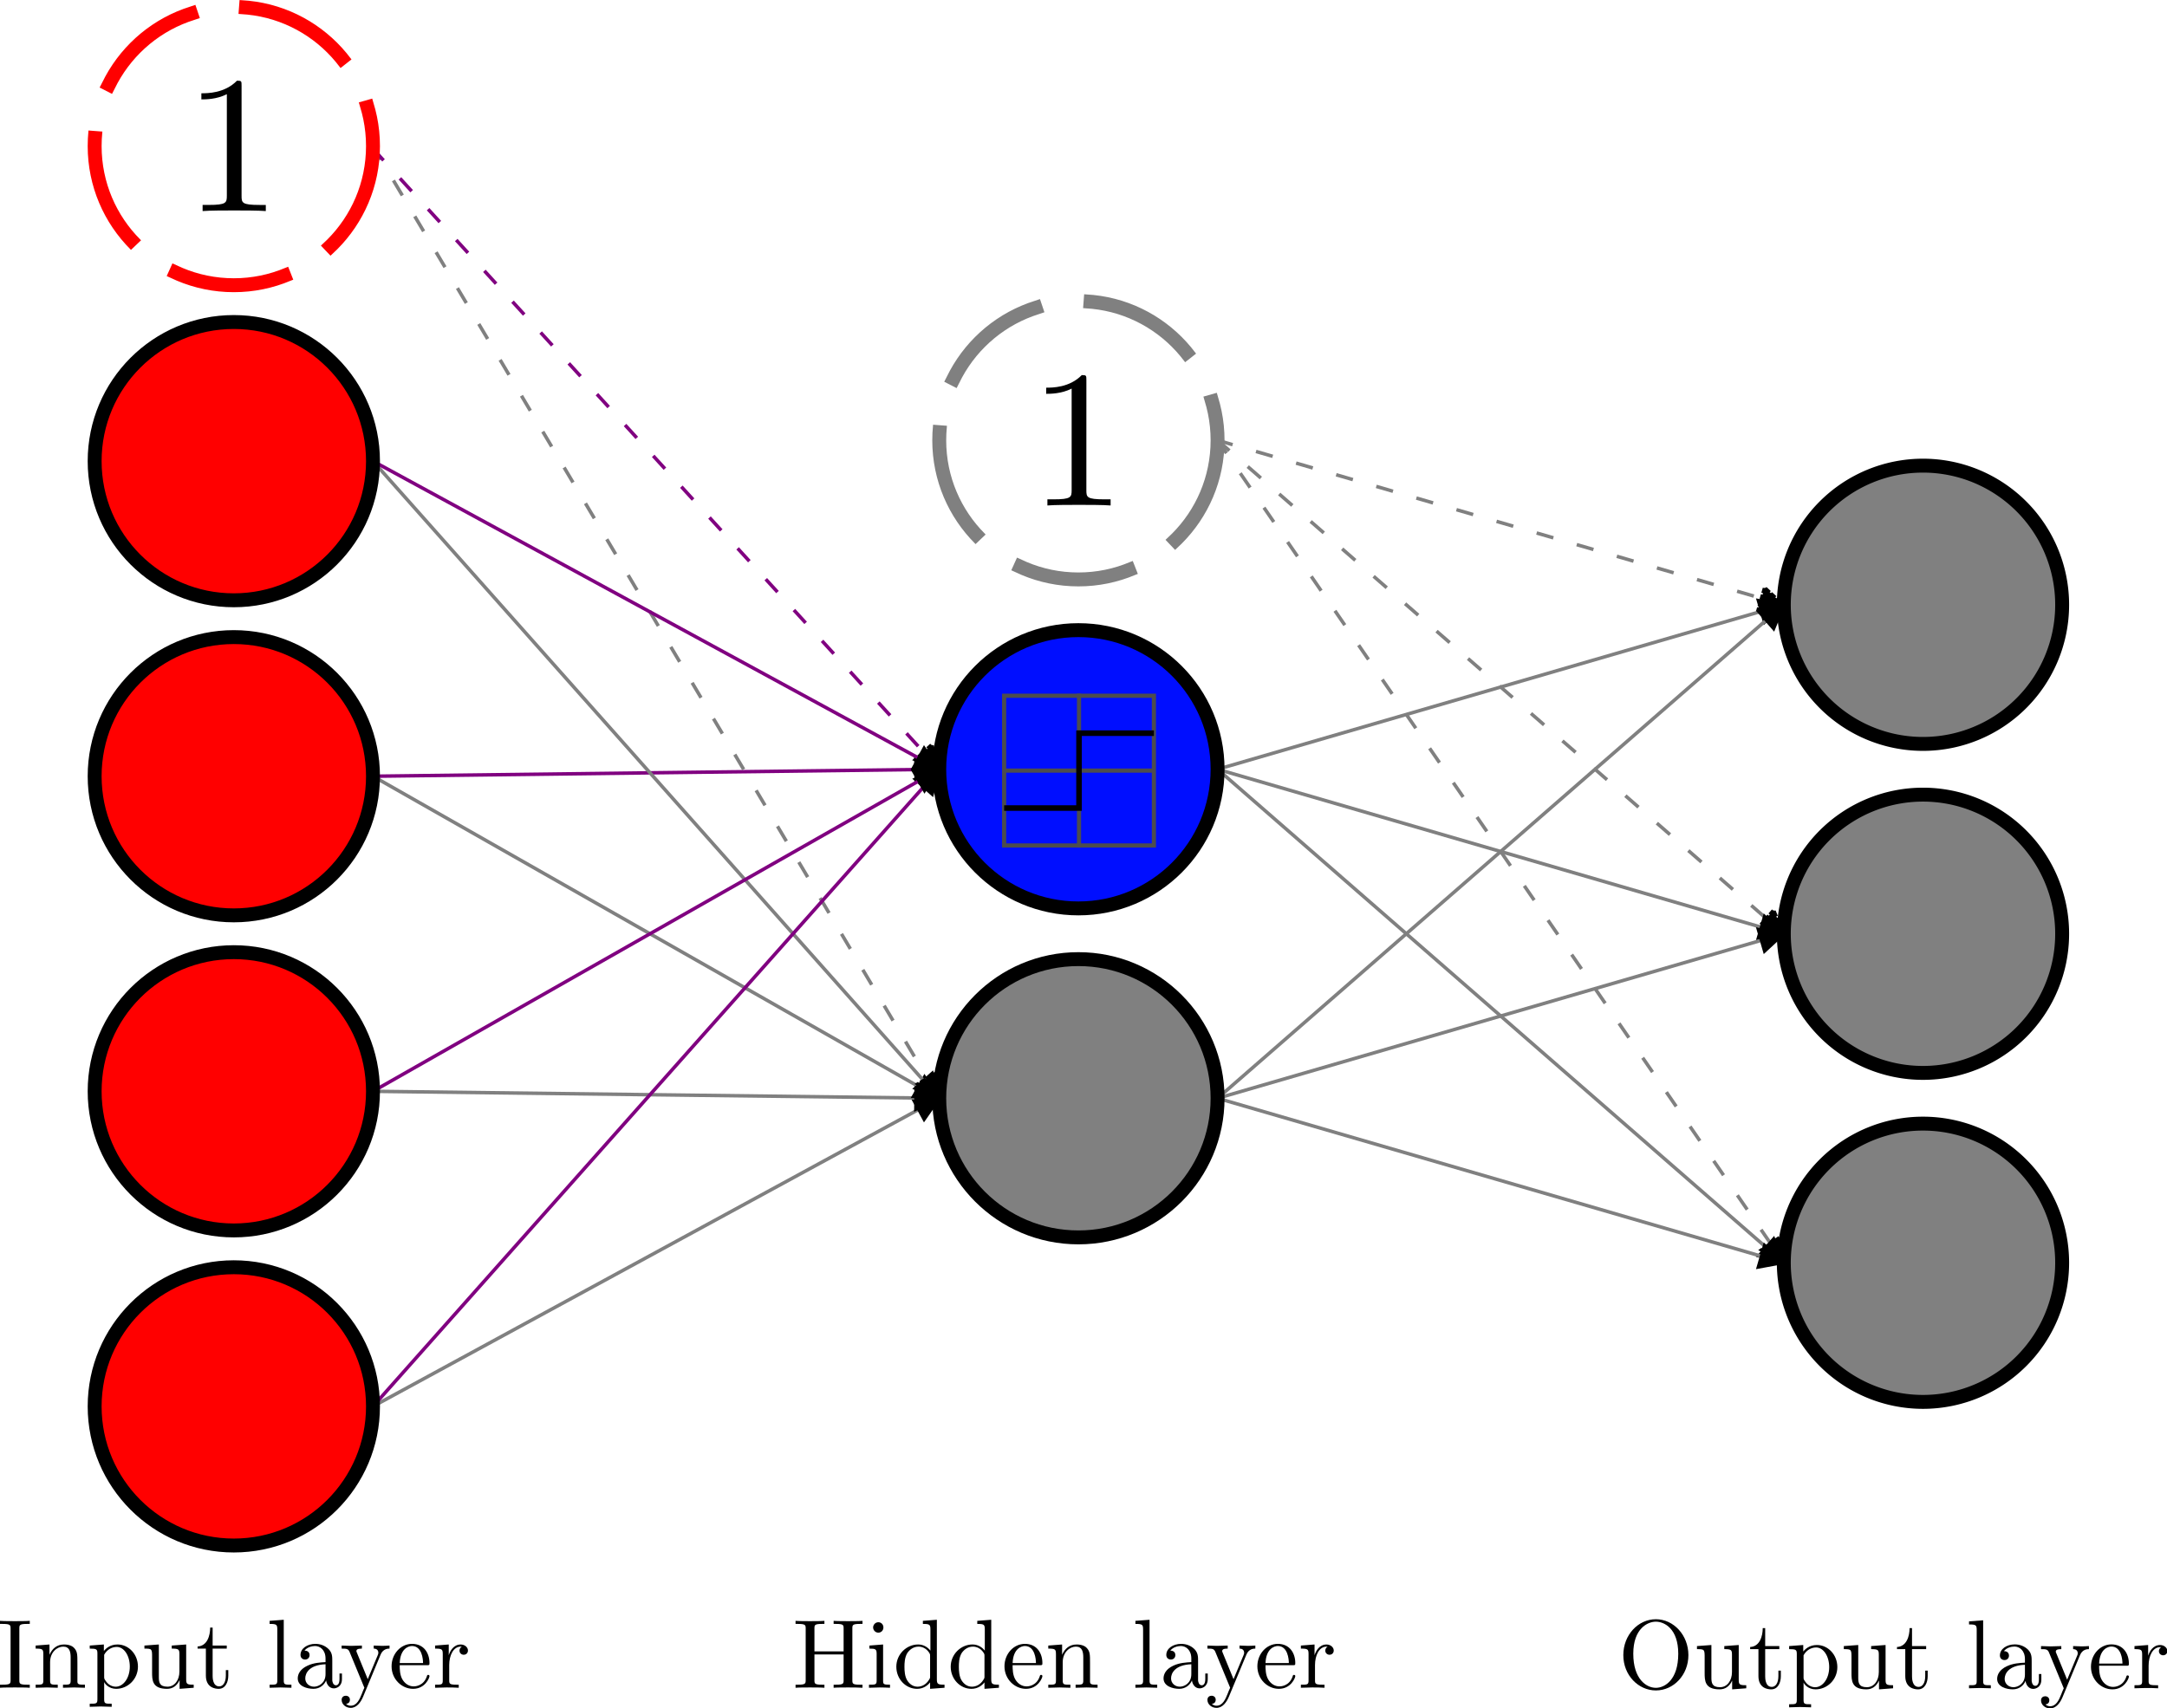 <?xml version="1.0" encoding="UTF-8" standalone="no"?>
<!-- Created with Inkscape (http://www.inkscape.org/) -->

<svg
   width="155.71mm"
   height="122.787mm"
   viewBox="0 0 155.71 122.787"
   version="1.1"
   id="svg5"
   inkscape:version="1.2 (dc2aedaf03, 2022-05-15)"
   sodipodi:docname="full_network_non_tech_gray.svg"
   xml:space="preserve"
   xmlns:inkscape="http://www.inkscape.org/namespaces/inkscape"
   xmlns:sodipodi="http://sodipodi.sourceforge.net/DTD/sodipodi-0.dtd"
   xmlns="http://www.w3.org/2000/svg"
   xmlns:svg="http://www.w3.org/2000/svg"
   xmlns:ns1="http://www.iki.fi/pav/software/textext/"><sodipodi:namedview
     id="namedview7"
     pagecolor="#505050"
     bordercolor="#eeeeee"
     borderopacity="1"
     inkscape:pageshadow="0"
     inkscape:pageopacity="0"
     inkscape:pagecheckerboard="0"
     inkscape:document-units="mm"
     showgrid="false"
     inkscape:zoom="4"
     inkscape:cx="169.25"
     inkscape:cy="255.875"
     inkscape:window-width="3840"
     inkscape:window-height="2054"
     inkscape:window-x="-11"
     inkscape:window-y="-11"
     inkscape:window-maximized="1"
     inkscape:current-layer="g17893"
     inkscape:showpageshadow="0"
     inkscape:deskcolor="#505050"
     showguides="true" /><defs
     id="defs2"><marker
   style="overflow:visible"
   id="TriangleStart-7-8"
   refX="3"
   refY="0"
   orient="auto-start-reverse"
   inkscape:stockid="TriangleStart"
   markerWidth="2"
   markerHeight="2"
   viewBox="0 0 5.324 6.155"
   inkscape:isstock="true"
   inkscape:collect="always"
   preserveAspectRatio="none"
   markerUnits="userSpaceOnUse"><path
     transform="scale(0.5)"
     style="fill:context-stroke;fill-rule:evenodd;stroke:context-stroke;stroke-width:1pt"
     d="M 5.77,0 -2.88,5 V -5 Z"
     id="path135-3-6" /></marker><marker
   style="overflow:visible"
   id="TriangleStart-7-9-0"
   refX="3"
   refY="0"
   orient="auto-start-reverse"
   inkscape:stockid="TriangleStart"
   markerWidth="2"
   markerHeight="2"
   viewBox="0 0 5.324 6.155"
   inkscape:isstock="true"
   inkscape:collect="always"
   preserveAspectRatio="none"
   markerUnits="userSpaceOnUse"><path
     transform="scale(0.5)"
     style="fill:context-stroke;fill-rule:evenodd;stroke:context-stroke;stroke-width:1pt"
     d="M 5.77,0 -2.88,5 V -5 Z"
     id="path135-3-9-6" /></marker><defs
   id="id-c3773a2a-5e96-4399-99e5-609955d2fec6">
    <g
   id="id-c4ed496f-340d-4c78-ab66-d4862b80c4ee">
      <g
   id="id-0dc9bf13-1efb-4261-9b15-9706bb40cff9" />
      <g
   id="id-ed413133-a417-4dbe-87ce-dcdb9d0e9445">
        <path
   d="m 9.141,-5.656 c 0.25,-0.438 0.484,-0.797 1.125,-0.844 0.078,-0.016 0.188,-0.016 0.188,-0.203 0,-0.031 -0.047,-0.109 -0.125,-0.109 -0.234,0 -0.516,0.031 -0.766,0.031 -0.344,0 -0.703,-0.031 -1.047,-0.031 -0.047,0 -0.188,0 -0.188,0.188 0,0.109 0.094,0.125 0.156,0.125 0.234,0.016 0.594,0.094 0.594,0.391 0,0.109 -0.062,0.188 -0.141,0.328 L 6.25,-1.094 5.875,-6.031 c 0,-0.203 -0.016,-0.453 0.703,-0.469 0.172,0 0.266,0 0.266,-0.203 0,-0.094 -0.109,-0.109 -0.141,-0.109 -0.406,0 -0.828,0.031 -1.219,0.031 -0.234,0 -0.812,-0.031 -1.047,-0.031 -0.062,0 -0.188,0 -0.188,0.203 C 4.25,-6.5 4.344,-6.5 4.484,-6.5 4.922,-6.5 5,-6.438 5.016,-6.25 l 0.062,0.766 -2.531,4.391 -0.375,-5.047 c 0,-0.125 0,-0.344 0.766,-0.359 0.094,0 0.203,0 0.203,-0.203 C 3.141,-6.812 3.016,-6.812 3,-6.812 c -0.391,0 -0.812,0.031 -1.219,0.031 -0.359,0 -0.719,-0.031 -1.047,-0.031 -0.062,0 -0.188,0 -0.188,0.188 0,0.125 0.094,0.125 0.25,0.125 0.5,0 0.516,0.094 0.531,0.375 l 0.453,6.078 c 0,0.188 0.016,0.266 0.156,0.266 0.109,0 0.141,-0.062 0.234,-0.203 l 2.938,-5.094 0.359,5.031 C 5.5,0.172 5.516,0.219 5.625,0.219 c 0.141,0 0.203,-0.094 0.25,-0.188 z m 0,0"
   id="id-950b10c3-59e0-4cd8-92c3-0dbfd5c00b15" />
      </g>
      <g
   id="id-8664dbe9-f3a5-4711-b61b-109eaec02f90" />
      <g
   id="id-92ac77d1-bb20-40f0-8c59-76a221f76165">
        <path
   d="m 2.328,-4.438 c 0,-0.188 0,-0.188 -0.203,-0.188 -0.453,0.438 -1.078,0.438 -1.359,0.438 v 0.25 c 0.156,0 0.625,0 1,-0.188 v 3.547 c 0,0.234 0,0.328 -0.688,0.328 H 0.812 V 0 c 0.125,0 0.984,-0.031 1.234,-0.031 0.219,0 1.094,0.031 1.25,0.031 V -0.25 H 3.031 c -0.703,0 -0.703,-0.094 -0.703,-0.328 z m 0,0"
   id="id-1c572eff-f350-43d2-9a6c-ffb93de30d8f" />
      </g>
      <g
   id="id-e0ed84c6-0da7-418d-9636-8dd166470857">
        <path
   d="M 3.516,-1.266 H 3.281 c -0.016,0.156 -0.094,0.562 -0.188,0.625 C 3.047,-0.594 2.516,-0.594 2.406,-0.594 H 1.125 c 0.734,-0.641 0.984,-0.844 1.391,-1.172 0.516,-0.406 1,-0.844 1,-1.5 0,-0.844 -0.734,-1.359 -1.625,-1.359 -0.859,0 -1.453,0.609 -1.453,1.25 0,0.344 0.297,0.391 0.375,0.391 0.156,0 0.359,-0.125 0.359,-0.375 0,-0.125 -0.047,-0.375 -0.406,-0.375 C 0.984,-4.219 1.453,-4.375 1.781,-4.375 c 0.703,0 1.062,0.547 1.062,1.109 0,0.609 -0.438,1.078 -0.656,1.328 L 0.516,-0.266 C 0.438,-0.203 0.438,-0.188 0.438,0 h 2.875 z m 0,0"
   id="id-1f89f3ed-d665-407b-a125-456d6811733b" />
      </g>
    </g>
  </defs>
  
  
  
  

    
      </defs><g
     inkscape:label="Layer 1"
     inkscape:groupmode="layer"
     id="layer1"
     style="display:inline"
     transform="translate(-13.559,-230.89)"><path
       style="display:inline;fill:none;fill-rule:evenodd;stroke:#808080;stroke-width:0.25;stroke-linecap:square;stroke-linejoin:miter;stroke-miterlimit:4;stroke-dasharray:1, 2;stroke-dashoffset:0;stroke-opacity:1;marker-end:url(#TriangleStart-7-8)"
       d="m 101.048,262.536 40.688,35.469"
       id="path5397-6"
       sodipodi:nodetypes="cc" /><path
       style="display:inline;fill:none;fill-rule:evenodd;stroke:#808080;stroke-width:0.25;stroke-linecap:square;stroke-linejoin:miter;stroke-miterlimit:4;stroke-dasharray:1, 2;stroke-dashoffset:0;stroke-opacity:1;marker-end:url(#TriangleStart-7-8)"
       d="m 101.048,262.536 40.688,11.823"
       id="path5399-9"
       sodipodi:nodetypes="cc" /><path
       style="display:inline;fill:none;fill-rule:evenodd;stroke:#808080;stroke-width:0.25;stroke-linecap:square;stroke-linejoin:miter;stroke-miterlimit:4;stroke-dasharray:1, 2;stroke-dashoffset:0;stroke-opacity:1;marker-end:url(#TriangleStart-7-8)"
       d="m 101.048,262.536 40.688,59.114"
       id="path5401-35"
       sodipodi:nodetypes="cc" /><path
       style="display:inline;fill:none;fill-rule:evenodd;stroke:#808080;stroke-width:0.25;stroke-linecap:square;stroke-linejoin:miter;stroke-miterlimit:4;stroke-dasharray:none;stroke-dashoffset:0;stroke-opacity:1;marker-end:url(#TriangleStart-7-9-0)"
       d="m 101.048,286.181 40.688,11.823"
       id="path5397-7-0"
       sodipodi:nodetypes="cc" /><path
       style="display:inline;fill:none;fill-rule:evenodd;stroke:#808080;stroke-width:0.25;stroke-linecap:square;stroke-linejoin:miter;stroke-miterlimit:4;stroke-dasharray:none;stroke-dashoffset:0;stroke-opacity:1;marker-end:url(#TriangleStart-7-9-0)"
       d="m 101.048,286.181 40.688,-11.823"
       id="path5399-5-9"
       sodipodi:nodetypes="cc" /><path
       style="display:inline;fill:none;fill-rule:evenodd;stroke:#808080;stroke-width:0.25;stroke-linecap:square;stroke-linejoin:miter;stroke-miterlimit:4;stroke-dasharray:none;stroke-dashoffset:0;stroke-opacity:1;marker-end:url(#TriangleStart-7-9-0)"
       d="m 101.048,286.181 40.688,35.469"
       id="path5401-3-2"
       sodipodi:nodetypes="cc" /><path
       style="display:inline;fill:none;fill-rule:evenodd;stroke:#808080;stroke-width:0.25;stroke-linecap:square;stroke-linejoin:miter;stroke-miterlimit:4;stroke-dasharray:none;stroke-dashoffset:0;stroke-opacity:1;marker-end:url(#TriangleStart-7-9-0)"
       d="m 101.048,309.827 40.688,-11.823"
       id="path8333-2"
       sodipodi:nodetypes="cc" /><path
       style="display:inline;fill:none;fill-rule:evenodd;stroke:#808080;stroke-width:0.25;stroke-linecap:square;stroke-linejoin:miter;stroke-miterlimit:4;stroke-dasharray:none;stroke-dashoffset:0;stroke-opacity:1;marker-end:url(#TriangleStart-7-9-0)"
       d="m 101.048,309.827 40.688,-35.469"
       id="path8335-2"
       sodipodi:nodetypes="cc" /><path
       style="display:inline;fill:none;fill-rule:evenodd;stroke:#808080;stroke-width:0.25;stroke-linecap:square;stroke-linejoin:miter;stroke-miterlimit:4;stroke-dasharray:none;stroke-dashoffset:0;stroke-opacity:1;marker-end:url(#TriangleStart-7-9-0)"
       d="m 101.048,309.827 40.688,11.823"
       id="path8337-5"
       sodipodi:nodetypes="cc" /><path
       style="display:inline;fill:#800080;fill-rule:evenodd;stroke:#808080;stroke-width:0.25;stroke-linecap:square;stroke-linejoin:miter;stroke-miterlimit:4;stroke-dasharray:none;stroke-dashoffset:0;stroke-opacity:1;marker-end:url(#TriangleStart-7-8)"
       d="M 40.36,331.973 81.048,309.827"
       id="path7464-7"
       sodipodi:nodetypes="cc" /><path
       style="display:inline;fill:#800080;fill-rule:evenodd;stroke:#808080;stroke-width:0.25;stroke-linecap:square;stroke-linejoin:miter;stroke-miterlimit:4;stroke-dasharray:none;stroke-dashoffset:0;stroke-opacity:1;marker-end:url(#TriangleStart-7-8)"
       d="m 40.36,309.327 40.688,0.5"
       id="path7542-5"
       sodipodi:nodetypes="cc" /><path
       style="display:inline;fill:#800080;fill-rule:evenodd;stroke:#808080;stroke-width:0.25;stroke-linecap:square;stroke-linejoin:miter;stroke-miterlimit:4;stroke-dasharray:none;stroke-dashoffset:0;stroke-opacity:1;marker-end:url(#TriangleStart-7-8)"
       d="m 40.36,286.681 40.688,23.146"
       id="path5406-4"
       sodipodi:nodetypes="cc" /><path
       style="display:inline;fill:#800080;fill-rule:evenodd;stroke:#800080;stroke-width:0.25;stroke-linecap:square;stroke-linejoin:miter;stroke-miterlimit:4;stroke-dasharray:none;stroke-dashoffset:0;stroke-opacity:1;marker-end:url(#TriangleStart-7-8)"
       d="m 40.36,286.681 40.688,-0.5"
       id="path5408-0"
       sodipodi:nodetypes="cc" /><path
       style="display:inline;fill:#800080;fill-rule:evenodd;stroke:#808080;stroke-width:0.25;stroke-linecap:square;stroke-linejoin:miter;stroke-miterlimit:4;stroke-dasharray:none;stroke-dashoffset:0;stroke-opacity:1;marker-end:url(#TriangleStart-7-8)"
       d="m 40.36,264.035 40.688,45.792"
       id="path5282-6"
       sodipodi:nodetypes="cc" /><path
       style="display:inline;fill:#800080;fill-rule:evenodd;stroke:#808080;stroke-width:0.25;stroke-linecap:square;stroke-linejoin:miter;stroke-miterlimit:4;stroke-dasharray:1, 2;stroke-dashoffset:0;stroke-opacity:1;marker-end:url(#TriangleStart-7-8)"
       d="m 40.36,241.39 40.688,68.438"
       id="path943-8-3"
       sodipodi:nodetypes="cc" /><path
       style="display:inline;fill:#800080;fill-rule:evenodd;stroke:#800080;stroke-width:0.25;stroke-linecap:square;stroke-linejoin:miter;stroke-miterlimit:4;stroke-dasharray:1,2;stroke-dashoffset:0;stroke-opacity:1;marker-end:url(#TriangleStart-7-8)"
       d="M 40.36,241.585 81.048,286.181"
       id="path5280-1"
       sodipodi:nodetypes="cc" /><path
       style="display:inline;fill:#800080;fill-rule:evenodd;stroke:#800080;stroke-width:0.25;stroke-linecap:square;stroke-linejoin:miter;stroke-miterlimit:4;stroke-dasharray:none;stroke-dashoffset:0;stroke-opacity:1;marker-end:url(#TriangleStart-7-8)"
       d="M 40.36,331.973 81.048,286.181"
       id="path7466-9"
       sodipodi:nodetypes="cc" /><path
       style="display:inline;fill:#800080;fill-rule:evenodd;stroke:#800080;stroke-width:0.25;stroke-linecap:square;stroke-linejoin:miter;stroke-miterlimit:4;stroke-dasharray:none;stroke-dashoffset:0;stroke-opacity:1;marker-end:url(#TriangleStart-7-8)"
       d="M 40.36,264.035 81.048,286.181"
       id="path943-0"
       sodipodi:nodetypes="cc" /><path
       style="display:inline;fill:#800080;fill-rule:evenodd;stroke:#800080;stroke-width:0.25;stroke-linecap:square;stroke-linejoin:miter;stroke-miterlimit:4;stroke-dasharray:none;stroke-dashoffset:0;stroke-opacity:1;marker-end:url(#TriangleStart-7-8)"
       d="M 40.36,309.327 81.048,286.181"
       id="path7544-9"
       sodipodi:nodetypes="cc" /><path
       id="circle9662-9-0-1"
       style="fill:#000eff;fill-opacity:1;stroke:#000000;stroke-width:1;stroke-linecap:square;stroke-dasharray:none;stroke-opacity:1"
       d="m 101.048,286.181 c 0,5.523 -4.477,10 -10,10 -5.523,0 -10,-4.477 -10,-10 0,-5.523 4.477,-10 10,-10 5.523,0 10,4.477 10,10 z"
       sodipodi:nodetypes="sssss" /><path
       id="circle9662-0-6-7"
       style="fill:#808080;fill-opacity:1;stroke:#000000;stroke-width:1;stroke-linecap:square;stroke-dasharray:none;stroke-opacity:1"
       d="m 101.048,309.827 c 0,5.523 -4.477,10 -10,10 -5.523,0 -10,-4.477 -10,-10 0,-5.523 4.477,-10 10,-10 5.523,0 10,4.477 10,10 z"
       sodipodi:nodetypes="sssss" /><g
       transform="matrix(0.706,0,0,0.706,13.559,347.31)"
       ns1:version="1.8.1"
       ns1:texconverter="pdflatex"
       ns1:pdfconverter="inkscape"
       ns1:text="Input layer"
       ns1:preamble="C:\Users\Sourish\AppData\Roaming\inkscape\extensions\textext\default_packages.tex"
       ns1:scale="2.0"
       ns1:alignment="middle center"
       ns1:stroke-to-path="0"
       ns1:inkscapeversion="1.2"
       ns1:jacobian_sqrt="0.705556"
       id="g14808"><defs
         id="id-efd04f43-64ba-407b-9abe-cfbe953b799f" /><g
         fill="#000000"
         fill-opacity="1"
         id="id-e7a297ab-4980-4817-a057-8d20bbe10543"
         transform="translate(-148.993,-127.843)"><g
           transform="translate(148.712,134.765)"
           id="g14775"><path
             d="M 2.25,-6.031 C 2.25,-6.391 2.266,-6.5 3.062,-6.5 h 0.25 v -0.312 c -0.344,0.031 -1.125,0.031 -1.516,0.031 -0.375,0 -1.172,0 -1.516,-0.031 V -6.5 h 0.25 c 0.797,0 0.828,0.109 0.828,0.469 v 5.25 c 0,0.359 -0.031,0.469 -0.828,0.469 h -0.25 V 0 c 0.344,-0.031 1.141,-0.031 1.516,-0.031 0.391,0 1.172,0 1.516,0.031 v -0.312 h -0.25 C 2.266,-0.312 2.25,-0.422 2.25,-0.781 Z m 0,0"
             id="id-96f30c6c-13f7-44b8-aadf-a5b6f7b16fff" /></g><g
           transform="translate(152.309,134.765)"
           id="g14778"><path
             d="M 1.094,-3.422 V -0.75 c 0,0.438 -0.109,0.438 -0.781,0.438 V 0 c 0.359,-0.016 0.859,-0.031 1.141,-0.031 0.25,0 0.766,0.016 1.109,0.031 v -0.312 c -0.672,0 -0.781,0 -0.781,-0.438 V -2.594 C 1.781,-3.625 2.5,-4.188 3.125,-4.188 c 0.641,0 0.75,0.531 0.75,1.109 V -0.75 c 0,0.438 -0.109,0.438 -0.781,0.438 V 0 c 0.344,-0.016 0.859,-0.031 1.125,-0.031 0.25,0 0.781,0.016 1.109,0.031 v -0.312 c -0.516,0 -0.766,0 -0.766,-0.297 v -1.906 c 0,-0.859 0,-1.156 -0.312,-1.516 -0.141,-0.172 -0.469,-0.375 -1.047,-0.375 C 2.469,-4.406 2,-3.984 1.719,-3.359 V -4.406 L 0.312,-4.297 v 0.312 c 0.703,0 0.781,0.062 0.781,0.562 z m 0,0"
             id="id-ebbc7a7b-e85f-4504-b555-14b4cd7d7ce9" /></g><g
           transform="translate(157.845,134.765)"
           id="g14781"><path
             d="m 1.719,-3.75 v -0.656 l -1.438,0.109 v 0.312 c 0.703,0 0.781,0.062 0.781,0.5 v 4.656 C 1.062,1.625 0.953,1.625 0.281,1.625 V 1.938 C 0.625,1.922 1.141,1.906 1.391,1.906 c 0.281,0 0.781,0.016 1.125,0.031 V 1.625 C 1.859,1.625 1.75,1.625 1.75,1.172 V -0.594 c 0.047,0.172 0.469,0.703 1.219,0.703 1.188,0 2.219,-0.984 2.219,-2.266 0,-1.266 -0.953,-2.25 -2.078,-2.25 -0.781,0 -1.203,0.438 -1.391,0.656 z M 1.75,-1.141 v -2.219 C 2.031,-3.875 2.516,-4.156 3.031,-4.156 c 0.734,0 1.328,0.875 1.328,2 0,1.203 -0.688,2.047 -1.422,2.047 -0.406,0 -0.781,-0.203 -1.047,-0.609 C 1.75,-0.922 1.75,-0.938 1.75,-1.141 Z m 0,0"
             id="id-b38f70ed-573c-4cd9-9573-66930f30beca" /></g><g
           transform="translate(163.38,134.765)"
           id="g14784"><path
             d="M 3.891,-0.781 V 0.109 L 5.328,0 V -0.312 C 4.641,-0.312 4.562,-0.375 4.562,-0.875 v -3.531 l -1.469,0.109 v 0.312 c 0.688,0 0.781,0.062 0.781,0.562 v 1.766 c 0,0.875 -0.484,1.547 -1.219,1.547 -0.828,0 -0.875,-0.469 -0.875,-0.984 v -3.312 L 0.312,-4.297 v 0.312 c 0.781,0 0.781,0.031 0.781,0.906 v 1.5 c 0,0.781 0,1.688 1.516,1.688 0.562,0 1,-0.281 1.281,-0.891 z m 0,0"
             id="id-14fa9cfa-3113-4461-bf87-e4316f3b2333" /></g><g
           transform="translate(168.915,134.765)"
           id="g14787"><path
             d="m 1.719,-3.984 h 1.438 v -0.312 H 1.719 V -6.125 h -0.25 c 0,0.812 -0.297,1.875 -1.281,1.922 v 0.219 h 0.844 v 2.75 c 0,1.219 0.938,1.344 1.297,1.344 0.703,0 0.984,-0.703 0.984,-1.344 v -0.562 h -0.25 V -1.25 c 0,0.734 -0.297,1.109 -0.672,1.109 -0.672,0 -0.672,-0.906 -0.672,-1.078 z m 0,0"
             id="id-6e52d7ee-c3f8-4543-8a0a-16fdf0a246a3" /></g></g><g
         fill="#000000"
         fill-opacity="1"
         id="id-7fc4eb65-f065-4376-81ad-dfe81635b1f2"
         transform="translate(-148.993,-127.843)"><g
           transform="translate(176.107,134.765)"
           id="g14791"><path
             d="M 1.766,-6.922 0.328,-6.812 V -6.5 c 0.703,0 0.781,0.062 0.781,0.562 V -0.75 c 0,0.438 -0.109,0.438 -0.781,0.438 V 0 C 0.656,-0.016 1.188,-0.031 1.438,-0.031 c 0.25,0 0.734,0.016 1.109,0.031 v -0.312 c -0.672,0 -0.781,0 -0.781,-0.438 z m 0,0"
             id="id-a60ddfec-2222-4d18-82d2-24edfeb4bca9" /></g><g
           transform="translate(178.875,134.765)"
           id="g14794"><path
             d="m 3.312,-0.75 c 0.047,0.391 0.312,0.812 0.781,0.812 0.219,0 0.828,-0.141 0.828,-0.953 v -0.562 h -0.25 v 0.562 c 0,0.578 -0.25,0.641 -0.359,0.641 -0.328,0 -0.375,-0.453 -0.375,-0.5 v -1.984 c 0,-0.422 0,-0.812 -0.359,-1.188 C 3.188,-4.312 2.688,-4.469 2.219,-4.469 c -0.828,0 -1.516,0.469 -1.516,1.125 0,0.297 0.203,0.469 0.469,0.469 0.281,0 0.453,-0.203 0.453,-0.453 0,-0.125 -0.047,-0.453 -0.516,-0.453 C 1.391,-4.141 1.875,-4.25 2.188,-4.25 c 0.5,0 1.062,0.391 1.062,1.281 v 0.359 c -0.516,0.031 -1.203,0.062 -1.828,0.359 -0.75,0.344 -1,0.859 -1,1.297 0,0.812 0.969,1.062 1.594,1.062 0.656,0 1.109,-0.406 1.297,-0.859 z M 3.25,-2.391 v 1 c 0,0.938 -0.719,1.281 -1.172,1.281 -0.484,0 -0.891,-0.344 -0.891,-0.844 0,-0.547 0.422,-1.375 2.062,-1.438 z m 0,0"
             id="id-9eb2bd93-0c5a-4b3b-924d-ef379dc21e18" /></g></g><g
         fill="#000000"
         fill-opacity="1"
         id="id-4af61bb0-c2e5-4616-bd6f-7fbcb7cd0459"
         transform="translate(-148.993,-127.843)"><g
           transform="translate(183.577,134.765)"
           id="g14798"><path
             d="m 4.141,-3.344 c 0.25,-0.641 0.766,-0.641 0.922,-0.641 v -0.312 c -0.234,0.016 -0.516,0.031 -0.75,0.031 -0.172,0 -0.641,-0.016 -0.859,-0.031 v 0.312 c 0.312,0 0.469,0.172 0.469,0.422 0,0.109 -0.016,0.125 -0.062,0.25 L 2.844,-0.875 1.75,-3.547 C 1.703,-3.656 1.688,-3.688 1.688,-3.734 c 0,-0.25 0.359,-0.25 0.562,-0.25 v -0.312 c -0.266,0.016 -0.922,0.031 -1.094,0.031 -0.266,0 -0.672,-0.016 -0.969,-0.031 v 0.312 c 0.484,0 0.672,0 0.812,0.344 L 2.5,0 C 2.438,0.125 2.297,0.453 2.25,0.594 2.031,1.141 1.75,1.828 1.109,1.828 c -0.047,0 -0.281,0 -0.469,-0.188 0.312,-0.031 0.391,-0.25 0.391,-0.422 0,-0.25 -0.188,-0.406 -0.422,-0.406 -0.203,0 -0.422,0.125 -0.422,0.422 0,0.453 0.422,0.812 0.922,0.812 0.625,0 1.031,-0.578 1.266,-1.141 z m 0,0"
             id="id-8d59c877-0e63-4da3-9448-eb4654287e5c" /></g></g><g
         fill="#000000"
         fill-opacity="1"
         id="id-87f61e3f-b57d-4ea7-902d-6528f9924182"
         transform="translate(-148.993,-127.843)"><g
           transform="translate(188.566,134.765)"
           id="g14802"><path
             d="M 1.109,-2.516 C 1.172,-4 2.016,-4.25 2.359,-4.25 c 1.016,0 1.125,1.344 1.125,1.734 z m 0,0.219 h 2.781 c 0.219,0 0.25,0 0.25,-0.219 0,-0.984 -0.547,-1.953 -1.781,-1.953 -1.156,0 -2.078,1.031 -2.078,2.281 0,1.328 1.047,2.297 2.188,2.297 C 3.688,0.109 4.141,-1 4.141,-1.188 4.141,-1.281 4.062,-1.312 4,-1.312 c -0.078,0 -0.109,0.062 -0.125,0.141 -0.344,1.031 -1.25,1.031 -1.344,1.031 -0.5,0 -0.891,-0.297 -1.125,-0.672 -0.297,-0.469 -0.297,-1.125 -0.297,-1.484 z m 0,0"
             id="id-2db7a3a7-0a9f-48f8-9f6b-c2e7f6b025dc" /></g><g
           transform="translate(192.994,134.765)"
           id="g14805"><path
             d="M 1.672,-3.312 V -4.406 L 0.281,-4.297 v 0.312 c 0.703,0 0.781,0.062 0.781,0.562 V -0.75 c 0,0.438 -0.109,0.438 -0.781,0.438 V 0 c 0.391,-0.016 0.859,-0.031 1.141,-0.031 0.391,0 0.859,0 1.266,0.031 V -0.312 H 2.469 c -0.734,0 -0.75,-0.109 -0.75,-0.469 V -2.312 c 0,-0.984 0.422,-1.875 1.172,-1.875 0.062,0 0.094,0 0.109,0.016 -0.031,0 -0.234,0.125 -0.234,0.391 0,0.266 0.219,0.422 0.438,0.422 0.172,0 0.422,-0.125 0.422,-0.438 0,-0.312 -0.312,-0.609 -0.734,-0.609 -0.734,0 -1.094,0.672 -1.219,1.094 z m 0,0"
             id="id-458e3958-06cc-4720-a336-5448ab95ec31" /></g></g></g><g
       transform="matrix(0.706,0,0,0.706,70.724,347.31)"
       ns1:version="1.8.1"
       ns1:texconverter="pdflatex"
       ns1:pdfconverter="inkscape"
       ns1:text="Hidden layer"
       ns1:preamble="C:\Users\Sourish\AppData\Roaming\inkscape\extensions\textext\default_packages.tex"
       ns1:scale="2.0"
       ns1:alignment="middle center"
       ns1:stroke-to-path="0"
       ns1:inkscapeversion="1.2"
       ns1:jacobian_sqrt="0.705556"
       id="g15224"><defs
         id="id-4b5749b3-8f10-4d54-bc79-7708d5443610" /><g
         fill="#000000"
         fill-opacity="1"
         id="id-bd15b719-3480-4207-b209-edbe76240d40"
         transform="translate(-149.04,-127.843)"><g
           transform="translate(148.712,134.765)"
           id="g15188"><path
             d="M 6.109,-6.031 C 6.109,-6.391 6.125,-6.5 6.891,-6.5 h 0.25 v -0.312 c -0.359,0.031 -1.094,0.031 -1.469,0.031 -0.375,0 -1.125,0 -1.469,-0.031 V -6.5 H 4.438 c 0.766,0 0.781,0.109 0.781,0.469 v 2.328 H 2.25 V -6.031 C 2.25,-6.391 2.266,-6.5 3.031,-6.5 h 0.234 v -0.312 c -0.344,0.031 -1.078,0.031 -1.469,0.031 -0.375,0 -1.125,0 -1.469,-0.031 V -6.5 H 0.562 c 0.766,0 0.797,0.109 0.797,0.469 v 5.25 c 0,0.359 -0.031,0.469 -0.797,0.469 H 0.328 V 0 c 0.344,-0.031 1.094,-0.031 1.469,-0.031 0.375,0 1.125,0 1.469,0.031 V -0.312 H 3.031 C 2.266,-0.312 2.25,-0.422 2.25,-0.781 v -2.609 h 2.969 v 2.609 c 0,0.359 -0.016,0.469 -0.781,0.469 H 4.203 V 0 c 0.344,-0.031 1.078,-0.031 1.453,-0.031 0.391,0 1.125,0 1.484,0.031 v -0.312 h -0.25 c -0.766,0 -0.781,-0.109 -0.781,-0.469 z m 0,0"
             id="id-3d9ab8d4-e1fe-4dff-a72c-f76aaacf2491" /></g><g
           transform="translate(156.184,134.765)"
           id="g15191"><path
             d="M 1.766,-4.406 0.375,-4.297 v 0.312 c 0.641,0 0.734,0.062 0.734,0.547 V -0.75 c 0,0.438 -0.109,0.438 -0.781,0.438 V 0 C 0.641,-0.016 1.188,-0.031 1.422,-0.031 1.781,-0.031 2.125,-0.016 2.469,0 v -0.312 c -0.672,0 -0.703,-0.047 -0.703,-0.438 z m 0.031,-1.734 c 0,-0.312 -0.234,-0.531 -0.516,-0.531 -0.312,0 -0.531,0.266 -0.531,0.531 0,0.266 0.219,0.531 0.531,0.531 0.281,0 0.516,-0.219 0.516,-0.531 z m 0,0"
             id="id-a986f276-f5bc-4dff-ba8b-84eb7a835a6f" /></g><g
           transform="translate(158.952,134.765)"
           id="g15194"><path
             d="m 3.781,-0.547 v 0.656 L 5.25,0 v -0.312 c -0.688,0 -0.781,-0.062 -0.781,-0.562 V -6.922 L 3.047,-6.812 V -6.5 c 0.688,0 0.766,0.062 0.766,0.562 v 2.156 c -0.281,-0.359 -0.719,-0.625 -1.25,-0.625 -1.172,0 -2.219,0.984 -2.219,2.266 0,1.266 0.969,2.25 2.109,2.25 0.641,0 1.078,-0.344 1.328,-0.656 z m 0,-2.672 v 2.047 c 0,0.172 0,0.188 -0.109,0.359 C 3.375,-0.328 2.938,-0.109 2.5,-0.109 2.047,-0.109 1.688,-0.375 1.453,-0.75 1.203,-1.156 1.172,-1.719 1.172,-2.141 1.172,-2.5 1.188,-3.094 1.469,-3.547 1.688,-3.859 2.062,-4.188 2.609,-4.188 c 0.344,0 0.766,0.156 1.062,0.594 0.109,0.172 0.109,0.188 0.109,0.375 z m 0,0"
             id="id-74681acf-de36-476c-ae91-a97b689d0365" /></g><g
           transform="translate(164.487,134.765)"
           id="g15197"><path
             d="m 3.781,-0.547 v 0.656 L 5.25,0 v -0.312 c -0.688,0 -0.781,-0.062 -0.781,-0.562 V -6.922 L 3.047,-6.812 V -6.5 c 0.688,0 0.766,0.062 0.766,0.562 v 2.156 c -0.281,-0.359 -0.719,-0.625 -1.25,-0.625 -1.172,0 -2.219,0.984 -2.219,2.266 0,1.266 0.969,2.25 2.109,2.25 0.641,0 1.078,-0.344 1.328,-0.656 z m 0,-2.672 v 2.047 c 0,0.172 0,0.188 -0.109,0.359 C 3.375,-0.328 2.938,-0.109 2.5,-0.109 2.047,-0.109 1.688,-0.375 1.453,-0.75 1.203,-1.156 1.172,-1.719 1.172,-2.141 1.172,-2.5 1.188,-3.094 1.469,-3.547 1.688,-3.859 2.062,-4.188 2.609,-4.188 c 0.344,0 0.766,0.156 1.062,0.594 0.109,0.172 0.109,0.188 0.109,0.375 z m 0,0"
             id="id-56c723b2-dc1a-4259-80fa-330408f3296a" /></g><g
           transform="translate(170.022,134.765)"
           id="g15200"><path
             d="M 1.109,-2.516 C 1.172,-4 2.016,-4.25 2.359,-4.25 c 1.016,0 1.125,1.344 1.125,1.734 z m 0,0.219 h 2.781 c 0.219,0 0.25,0 0.25,-0.219 0,-0.984 -0.547,-1.953 -1.781,-1.953 -1.156,0 -2.078,1.031 -2.078,2.281 0,1.328 1.047,2.297 2.188,2.297 C 3.688,0.109 4.141,-1 4.141,-1.188 4.141,-1.281 4.062,-1.312 4,-1.312 c -0.078,0 -0.109,0.062 -0.125,0.141 -0.344,1.031 -1.25,1.031 -1.344,1.031 -0.5,0 -0.891,-0.297 -1.125,-0.672 -0.297,-0.469 -0.297,-1.125 -0.297,-1.484 z m 0,0"
             id="id-21e7aa02-6607-4b27-9c64-686d036a1f57" /></g><g
           transform="translate(174.449,134.765)"
           id="g15203"><path
             d="M 1.094,-3.422 V -0.75 c 0,0.438 -0.109,0.438 -0.781,0.438 V 0 c 0.359,-0.016 0.859,-0.031 1.141,-0.031 0.25,0 0.766,0.016 1.109,0.031 v -0.312 c -0.672,0 -0.781,0 -0.781,-0.438 V -2.594 C 1.781,-3.625 2.5,-4.188 3.125,-4.188 c 0.641,0 0.75,0.531 0.75,1.109 V -0.75 c 0,0.438 -0.109,0.438 -0.781,0.438 V 0 c 0.344,-0.016 0.859,-0.031 1.125,-0.031 0.25,0 0.781,0.016 1.109,0.031 v -0.312 c -0.516,0 -0.766,0 -0.766,-0.297 v -1.906 c 0,-0.859 0,-1.156 -0.312,-1.516 -0.141,-0.172 -0.469,-0.375 -1.047,-0.375 C 2.469,-4.406 2,-3.984 1.719,-3.359 V -4.406 L 0.312,-4.297 v 0.312 c 0.703,0 0.781,0.062 0.781,0.562 z m 0,0"
             id="id-05b14d24-20f6-40ea-a6b7-334e0b17d8a2" /></g></g><g
         fill="#000000"
         fill-opacity="1"
         id="id-ad1a84b8-a1b4-473e-8a04-e81606da82eb"
         transform="translate(-149.04,-127.843)"><g
           transform="translate(183.302,134.765)"
           id="g15207"><path
             d="M 1.766,-6.922 0.328,-6.812 V -6.5 c 0.703,0 0.781,0.062 0.781,0.562 V -0.75 c 0,0.438 -0.109,0.438 -0.781,0.438 V 0 C 0.656,-0.016 1.188,-0.031 1.438,-0.031 c 0.25,0 0.734,0.016 1.109,0.031 v -0.312 c -0.672,0 -0.781,0 -0.781,-0.438 z m 0,0"
             id="id-148c4ad5-9f4a-44da-a87d-3d7966abb590" /></g><g
           transform="translate(186.07,134.765)"
           id="g15210"><path
             d="m 3.312,-0.75 c 0.047,0.391 0.312,0.812 0.781,0.812 0.219,0 0.828,-0.141 0.828,-0.953 v -0.562 h -0.25 v 0.562 c 0,0.578 -0.25,0.641 -0.359,0.641 -0.328,0 -0.375,-0.453 -0.375,-0.5 v -1.984 c 0,-0.422 0,-0.812 -0.359,-1.188 C 3.188,-4.312 2.688,-4.469 2.219,-4.469 c -0.828,0 -1.516,0.469 -1.516,1.125 0,0.297 0.203,0.469 0.469,0.469 0.281,0 0.453,-0.203 0.453,-0.453 0,-0.125 -0.047,-0.453 -0.516,-0.453 C 1.391,-4.141 1.875,-4.25 2.188,-4.25 c 0.5,0 1.062,0.391 1.062,1.281 v 0.359 c -0.516,0.031 -1.203,0.062 -1.828,0.359 -0.75,0.344 -1,0.859 -1,1.297 0,0.812 0.969,1.062 1.594,1.062 0.656,0 1.109,-0.406 1.297,-0.859 z M 3.25,-2.391 v 1 c 0,0.938 -0.719,1.281 -1.172,1.281 -0.484,0 -0.891,-0.344 -0.891,-0.844 0,-0.547 0.422,-1.375 2.062,-1.438 z m 0,0"
             id="id-35c7b71e-4c35-4128-8e85-6121a2817daa" /></g></g><g
         fill="#000000"
         fill-opacity="1"
         id="id-880eed3b-ee78-412e-9bda-47c1bd20f8ec"
         transform="translate(-149.04,-127.843)"><g
           transform="translate(190.772,134.765)"
           id="g15214"><path
             d="m 4.141,-3.344 c 0.25,-0.641 0.766,-0.641 0.922,-0.641 v -0.312 c -0.234,0.016 -0.516,0.031 -0.75,0.031 -0.172,0 -0.641,-0.016 -0.859,-0.031 v 0.312 c 0.312,0 0.469,0.172 0.469,0.422 0,0.109 -0.016,0.125 -0.062,0.25 L 2.844,-0.875 1.75,-3.547 C 1.703,-3.656 1.688,-3.688 1.688,-3.734 c 0,-0.25 0.359,-0.25 0.562,-0.25 v -0.312 c -0.266,0.016 -0.922,0.031 -1.094,0.031 -0.266,0 -0.672,-0.016 -0.969,-0.031 v 0.312 c 0.484,0 0.672,0 0.812,0.344 L 2.5,0 C 2.438,0.125 2.297,0.453 2.25,0.594 2.031,1.141 1.75,1.828 1.109,1.828 c -0.047,0 -0.281,0 -0.469,-0.188 0.312,-0.031 0.391,-0.25 0.391,-0.422 0,-0.25 -0.188,-0.406 -0.422,-0.406 -0.203,0 -0.422,0.125 -0.422,0.422 0,0.453 0.422,0.812 0.922,0.812 0.625,0 1.031,-0.578 1.266,-1.141 z m 0,0"
             id="id-80016bc9-4f66-4844-8680-df70266b0343" /></g></g><g
         fill="#000000"
         fill-opacity="1"
         id="id-1e9d80ca-d519-4085-b06e-3017826bc521"
         transform="translate(-149.04,-127.843)"><g
           transform="translate(195.761,134.765)"
           id="g15218"><path
             d="M 1.109,-2.516 C 1.172,-4 2.016,-4.25 2.359,-4.25 c 1.016,0 1.125,1.344 1.125,1.734 z m 0,0.219 h 2.781 c 0.219,0 0.25,0 0.25,-0.219 0,-0.984 -0.547,-1.953 -1.781,-1.953 -1.156,0 -2.078,1.031 -2.078,2.281 0,1.328 1.047,2.297 2.188,2.297 C 3.688,0.109 4.141,-1 4.141,-1.188 4.141,-1.281 4.062,-1.312 4,-1.312 c -0.078,0 -0.109,0.062 -0.125,0.141 -0.344,1.031 -1.25,1.031 -1.344,1.031 -0.5,0 -0.891,-0.297 -1.125,-0.672 -0.297,-0.469 -0.297,-1.125 -0.297,-1.484 z m 0,0"
             id="id-9cf0d13e-9581-492d-8d74-c2361e087076" /></g><g
           transform="translate(200.189,134.765)"
           id="g15221"><path
             d="M 1.672,-3.312 V -4.406 L 0.281,-4.297 v 0.312 c 0.703,0 0.781,0.062 0.781,0.562 V -0.75 c 0,0.438 -0.109,0.438 -0.781,0.438 V 0 c 0.391,-0.016 0.859,-0.031 1.141,-0.031 0.391,0 0.859,0 1.266,0.031 V -0.312 H 2.469 c -0.734,0 -0.75,-0.109 -0.75,-0.469 V -2.312 c 0,-0.984 0.422,-1.875 1.172,-1.875 0.062,0 0.094,0 0.109,0.016 -0.031,0 -0.234,0.125 -0.234,0.391 0,0.266 0.219,0.422 0.438,0.422 0.172,0 0.422,-0.125 0.422,-0.438 0,-0.312 -0.312,-0.609 -0.734,-0.609 -0.734,0 -1.094,0.672 -1.219,1.094 z m 0,0"
             id="id-5f057d76-9b8a-47b4-8918-0aeb7b2dbdd7" /></g></g></g><g
       transform="matrix(0.706,0,0,0.706,130.202,347.271)"
       ns1:version="1.8.1"
       ns1:texconverter="pdflatex"
       ns1:pdfconverter="inkscape"
       ns1:text="Output layer"
       ns1:preamble="C:\Users\Sourish\AppData\Roaming\inkscape\extensions\textext\default_packages.tex"
       ns1:scale="2.0"
       ns1:alignment="middle center"
       ns1:stroke-to-path="0"
       ns1:inkscapeversion="1.2"
       ns1:jacobian_sqrt="0.705556"
       id="g15736"><defs
         id="id-aaf6d9ed-c15c-437b-adf3-96cce26f1b14" /><g
         fill="#000000"
         fill-opacity="1"
         id="id-0fb86ee2-155a-4a2c-9ced-d4cd9213a4d1"
         transform="translate(-149.275,-127.734)"><g
           transform="translate(148.712,134.765)"
           id="g15700"><path
             d="m 7.188,-3.375 c 0,-2.031 -1.5,-3.656 -3.312,-3.656 -1.797,0 -3.312,1.594 -3.312,3.656 0,2.047 1.531,3.594 3.312,3.594 1.812,0 3.312,-1.578 3.312,-3.594 z M 3.875,-0.047 c -0.953,0 -2.297,-0.875 -2.297,-3.469 0,-2.578 1.469,-3.266 2.297,-3.266 0.859,0 2.281,0.703 2.281,3.266 0,2.641 -1.359,3.469 -2.281,3.469 z m 0,0"
             id="id-ca8db5bc-e2c5-40f9-82b2-7191a55f03be" /></g><g
           transform="translate(156.461,134.765)"
           id="g15703"><path
             d="M 3.891,-0.781 V 0.109 L 5.328,0 V -0.312 C 4.641,-0.312 4.562,-0.375 4.562,-0.875 v -3.531 l -1.469,0.109 v 0.312 c 0.688,0 0.781,0.062 0.781,0.562 v 1.766 c 0,0.875 -0.484,1.547 -1.219,1.547 -0.828,0 -0.875,-0.469 -0.875,-0.984 v -3.312 L 0.312,-4.297 v 0.312 c 0.781,0 0.781,0.031 0.781,0.906 v 1.5 c 0,0.781 0,1.688 1.516,1.688 0.562,0 1,-0.281 1.281,-0.891 z m 0,0"
             id="id-f0e51951-12f9-4165-87c2-cc3a0844779f" /></g><g
           transform="translate(161.996,134.765)"
           id="g15706"><path
             d="m 1.719,-3.984 h 1.438 v -0.312 H 1.719 V -6.125 h -0.25 c 0,0.812 -0.297,1.875 -1.281,1.922 v 0.219 h 0.844 v 2.75 c 0,1.219 0.938,1.344 1.297,1.344 0.703,0 0.984,-0.703 0.984,-1.344 v -0.562 h -0.25 V -1.25 c 0,0.734 -0.297,1.109 -0.672,1.109 -0.672,0 -0.672,-0.906 -0.672,-1.078 z m 0,0"
             id="id-84785e66-7aaf-421e-ada4-cda365c1110a" /></g><g
           transform="translate(165.871,134.765)"
           id="g15709"><path
             d="m 1.719,-3.75 v -0.656 l -1.438,0.109 v 0.312 c 0.703,0 0.781,0.062 0.781,0.5 v 4.656 C 1.062,1.625 0.953,1.625 0.281,1.625 V 1.938 C 0.625,1.922 1.141,1.906 1.391,1.906 c 0.281,0 0.781,0.016 1.125,0.031 V 1.625 C 1.859,1.625 1.75,1.625 1.75,1.172 V -0.594 c 0.047,0.172 0.469,0.703 1.219,0.703 1.188,0 2.219,-0.984 2.219,-2.266 0,-1.266 -0.953,-2.25 -2.078,-2.25 -0.781,0 -1.203,0.438 -1.391,0.656 z M 1.75,-1.141 v -2.219 C 2.031,-3.875 2.516,-4.156 3.031,-4.156 c 0.734,0 1.328,0.875 1.328,2 0,1.203 -0.688,2.047 -1.422,2.047 -0.406,0 -0.781,-0.203 -1.047,-0.609 C 1.75,-0.922 1.75,-0.938 1.75,-1.141 Z m 0,0"
             id="id-c54f20c9-7bff-4b53-a2c6-3b7fa4602481" /></g><g
           transform="translate(171.406,134.765)"
           id="g15712"><path
             d="M 3.891,-0.781 V 0.109 L 5.328,0 V -0.312 C 4.641,-0.312 4.562,-0.375 4.562,-0.875 v -3.531 l -1.469,0.109 v 0.312 c 0.688,0 0.781,0.062 0.781,0.562 v 1.766 c 0,0.875 -0.484,1.547 -1.219,1.547 -0.828,0 -0.875,-0.469 -0.875,-0.984 v -3.312 L 0.312,-4.297 v 0.312 c 0.781,0 0.781,0.031 0.781,0.906 v 1.5 c 0,0.781 0,1.688 1.516,1.688 0.562,0 1,-0.281 1.281,-0.891 z m 0,0"
             id="id-2be70a3d-fc8a-4694-a5e0-97931bc8be05" /></g><g
           transform="translate(176.941,134.765)"
           id="g15715"><path
             d="m 1.719,-3.984 h 1.438 v -0.312 H 1.719 V -6.125 h -0.25 c 0,0.812 -0.297,1.875 -1.281,1.922 v 0.219 h 0.844 v 2.75 c 0,1.219 0.938,1.344 1.297,1.344 0.703,0 0.984,-0.703 0.984,-1.344 v -0.562 h -0.25 V -1.25 c 0,0.734 -0.297,1.109 -0.672,1.109 -0.672,0 -0.672,-0.906 -0.672,-1.078 z m 0,0"
             id="id-9948c79c-7440-446c-a39c-da84a6726949" /></g></g><g
         fill="#000000"
         fill-opacity="1"
         id="id-936eae79-4df3-465b-b414-827e35ab58c5"
         transform="translate(-149.275,-127.734)"><g
           transform="translate(184.133,134.765)"
           id="g15719"><path
             d="M 1.766,-6.922 0.328,-6.812 V -6.5 c 0.703,0 0.781,0.062 0.781,0.562 V -0.75 c 0,0.438 -0.109,0.438 -0.781,0.438 V 0 C 0.656,-0.016 1.188,-0.031 1.438,-0.031 c 0.25,0 0.734,0.016 1.109,0.031 v -0.312 c -0.672,0 -0.781,0 -0.781,-0.438 z m 0,0"
             id="id-278f352b-1d5e-422e-b9b0-48e20260e343" /></g><g
           transform="translate(186.901,134.765)"
           id="g15722"><path
             d="m 3.312,-0.75 c 0.047,0.391 0.312,0.812 0.781,0.812 0.219,0 0.828,-0.141 0.828,-0.953 v -0.562 h -0.25 v 0.562 c 0,0.578 -0.25,0.641 -0.359,0.641 -0.328,0 -0.375,-0.453 -0.375,-0.5 v -1.984 c 0,-0.422 0,-0.812 -0.359,-1.188 C 3.188,-4.312 2.688,-4.469 2.219,-4.469 c -0.828,0 -1.516,0.469 -1.516,1.125 0,0.297 0.203,0.469 0.469,0.469 0.281,0 0.453,-0.203 0.453,-0.453 0,-0.125 -0.047,-0.453 -0.516,-0.453 C 1.391,-4.141 1.875,-4.25 2.188,-4.25 c 0.5,0 1.062,0.391 1.062,1.281 v 0.359 c -0.516,0.031 -1.203,0.062 -1.828,0.359 -0.75,0.344 -1,0.859 -1,1.297 0,0.812 0.969,1.062 1.594,1.062 0.656,0 1.109,-0.406 1.297,-0.859 z M 3.25,-2.391 v 1 c 0,0.938 -0.719,1.281 -1.172,1.281 -0.484,0 -0.891,-0.344 -0.891,-0.844 0,-0.547 0.422,-1.375 2.062,-1.438 z m 0,0"
             id="id-25a16732-920d-4512-b4ee-e64180c6c0d8" /></g></g><g
         fill="#000000"
         fill-opacity="1"
         id="id-722a4ee2-f8f0-4994-bfdb-d336564f8d01"
         transform="translate(-149.275,-127.734)"><g
           transform="translate(191.603,134.765)"
           id="g15726"><path
             d="m 4.141,-3.344 c 0.25,-0.641 0.766,-0.641 0.922,-0.641 v -0.312 c -0.234,0.016 -0.516,0.031 -0.75,0.031 -0.172,0 -0.641,-0.016 -0.859,-0.031 v 0.312 c 0.312,0 0.469,0.172 0.469,0.422 0,0.109 -0.016,0.125 -0.062,0.25 L 2.844,-0.875 1.75,-3.547 C 1.703,-3.656 1.688,-3.688 1.688,-3.734 c 0,-0.25 0.359,-0.25 0.562,-0.25 v -0.312 c -0.266,0.016 -0.922,0.031 -1.094,0.031 -0.266,0 -0.672,-0.016 -0.969,-0.031 v 0.312 c 0.484,0 0.672,0 0.812,0.344 L 2.5,0 C 2.438,0.125 2.297,0.453 2.25,0.594 2.031,1.141 1.75,1.828 1.109,1.828 c -0.047,0 -0.281,0 -0.469,-0.188 0.312,-0.031 0.391,-0.25 0.391,-0.422 0,-0.25 -0.188,-0.406 -0.422,-0.406 -0.203,0 -0.422,0.125 -0.422,0.422 0,0.453 0.422,0.812 0.922,0.812 0.625,0 1.031,-0.578 1.266,-1.141 z m 0,0"
             id="id-b2bc0fe6-edc9-402a-a84f-362b23f3800c" /></g></g><g
         fill="#000000"
         fill-opacity="1"
         id="id-17941498-9b94-444f-9a8d-4370da8ccd8f"
         transform="translate(-149.275,-127.734)"><g
           transform="translate(196.592,134.765)"
           id="g15730"><path
             d="M 1.109,-2.516 C 1.172,-4 2.016,-4.25 2.359,-4.25 c 1.016,0 1.125,1.344 1.125,1.734 z m 0,0.219 h 2.781 c 0.219,0 0.25,0 0.25,-0.219 0,-0.984 -0.547,-1.953 -1.781,-1.953 -1.156,0 -2.078,1.031 -2.078,2.281 0,1.328 1.047,2.297 2.188,2.297 C 3.688,0.109 4.141,-1 4.141,-1.188 4.141,-1.281 4.062,-1.312 4,-1.312 c -0.078,0 -0.109,0.062 -0.125,0.141 -0.344,1.031 -1.25,1.031 -1.344,1.031 -0.5,0 -0.891,-0.297 -1.125,-0.672 -0.297,-0.469 -0.297,-1.125 -0.297,-1.484 z m 0,0"
             id="id-28e7e3d7-6eb2-41fd-8450-b3b3eea45364" /></g><g
           transform="translate(201.02,134.765)"
           id="g15733"><path
             d="M 1.672,-3.312 V -4.406 L 0.281,-4.297 v 0.312 c 0.703,0 0.781,0.062 0.781,0.562 V -0.75 c 0,0.438 -0.109,0.438 -0.781,0.438 V 0 c 0.391,-0.016 0.859,-0.031 1.141,-0.031 0.391,0 0.859,0 1.266,0.031 V -0.312 H 2.469 c -0.734,0 -0.75,-0.109 -0.75,-0.469 V -2.312 c 0,-0.984 0.422,-1.875 1.172,-1.875 0.062,0 0.094,0 0.109,0.016 -0.031,0 -0.234,0.125 -0.234,0.391 0,0.266 0.219,0.422 0.438,0.422 0.172,0 0.422,-0.125 0.422,-0.438 0,-0.312 -0.312,-0.609 -0.734,-0.609 -0.734,0 -1.094,0.672 -1.219,1.094 z m 0,0"
             id="id-3068199a-ca4e-4978-81d1-79e40caf0e53" /></g></g></g><path
       id="circle9559-3-1"
       style="display:inline;fill:none;fill-opacity:1;stroke:#808080;stroke-width:1;stroke-linecap:square;stroke-dasharray:8, 4;stroke-dashoffset:0;stroke-opacity:1"
       d="m 101.048,262.536 c 0,5.523 -4.477,10 -10,10 -5.523,0 -10,-4.477 -10,-10 0,-5.523 4.477,-10 10,-10 5.523,0 10,4.477 10,10 z"
       sodipodi:nodetypes="sssss" /><path
       d="m 91.621,258.225 c 0,-0.353 0,-0.375 -0.331,-0.375 -0.882,0.904 -2.117,0.904 -2.558,0.904 v 0.441 c 0.287,0 1.102,0 1.83,-0.375 v 7.298 c 0,0.507 -0.044,0.661 -1.301,0.661 h -0.441 v 0.441 c 0.485,-0.044 1.698,-0.044 2.271,-0.044 0.551,0 1.786,0 2.271,0.044 v -0.441 h -0.441 c -1.279,0 -1.301,-0.154 -1.301,-0.661 z m 0,0"
       id="path53429"
       style="fill:#000000;fill-opacity:1;stroke:none;stroke-width:1.411;stroke-dasharray:8, 4;stroke-dashoffset:0;stroke-opacity:1" /><path
       id="path8769-8"
       style="fill:none;stroke:#ff0000;stroke-width:1;stroke-linecap:square;stroke-dasharray:8,4;stroke-opacity:1;stroke-dashoffset:0"
       d="m 40.36,241.39 c 0,5.523 -4.477,10 -10,10 -5.523,0 -10,-4.477 -10,-10 0,-5.523 4.477,-10 10,-10 5.523,0 10,4.477 10,10 z"
       sodipodi:nodetypes="sssss" /><g
       id="g1636"><path
         id="circle9559-6"
         style="fill:#ff0000;stroke:#000000;stroke-width:1;stroke-linecap:square;stroke-dasharray:none;stroke-opacity:1"
         d="m 40.36,264.035 c 0,5.523 -4.477,10 -10,10 -5.523,0 -10,-4.477 -10,-10 0,-5.523 4.477,-10 10,-10 5.523,0 10,4.477 10,10 z"
         sodipodi:nodetypes="sssss" /><path
         id="circle9662-42"
         style="fill:#ff0000;stroke:#000000;stroke-width:1;stroke-linecap:square;stroke-dasharray:none;stroke-opacity:1"
         d="m 40.36,286.681 c 0,5.523 -4.477,10 -10,10 -5.523,0 -10,-4.477 -10,-10 0,-5.523 4.477,-10 10,-10 5.523,0 10,4.477 10,10 z"
         sodipodi:nodetypes="sssss" /><path
         id="circle9662-9-7"
         style="fill:#ff0000;stroke:#000000;stroke-width:1;stroke-linecap:square;stroke-dasharray:none;stroke-opacity:1"
         d="m 40.36,309.327 c 0,5.523 -4.477,10 -10,10 -5.523,0 -10,-4.477 -10,-10 0,-5.523 4.477,-10 10,-10 5.523,0 10,4.477 10,10 z"
         sodipodi:nodetypes="sssss" /><path
         id="circle9662-0-1"
         style="fill:#ff0000;stroke:#000000;stroke-width:1;stroke-linecap:square;stroke-dasharray:none;stroke-opacity:1"
         d="m 40.36,331.973 c 0,5.523 -4.477,10 -10,10 -5.523,0 -10,-4.477 -10,-10 0,-5.523 4.477,-10 10,-10 5.523,0 10,4.477 10,10 z"
         sodipodi:nodetypes="sssss" /></g><g
       fill="#000000"
       fill-opacity="1"
       id="g53439"
       transform="matrix(1.411,0,0,1.411,-183.061,55.907)">
    <g
   transform="translate(148.712,134.765)"
   id="g53437"><path
   d="m 2.938,-6.375 c 0,-0.25 0,-0.266 -0.234,-0.266 C 2.078,-6 1.203,-6 0.891,-6 v 0.312 c 0.203,0 0.781,0 1.297,-0.266 v 5.172 c 0,0.359 -0.031,0.469 -0.922,0.469 h -0.312 V 0 c 0.344,-0.031 1.203,-0.031 1.609,-0.031 0.391,0 1.266,0 1.609,0.031 v -0.312 h -0.312 c -0.906,0 -0.922,-0.109 -0.922,-0.469 z m 0,0"
   id="path53435" />
      </g></g><g
       id="g1641"
       transform="translate(0,11.323)"
       style="fill:#808080;fill-opacity:1"><path
         id="circle9662-0-9-7"
         style="fill:#808080;fill-opacity:1;stroke:#000000;stroke-width:1;stroke-linecap:square;stroke-dasharray:none;stroke-opacity:1"
         d="m 161.735,286.681 a 10,10 0 0 1 -10,10 10,10 0 0 1 -10,-10 10,10 0 0 1 10,-10 10,10 0 0 1 10,10 z" /><path
         id="path1374"
         style="fill:#808080;fill-opacity:1;stroke:#000000;stroke-width:1;stroke-linecap:square;stroke-dasharray:none;stroke-opacity:1"
         d="m 161.735,310.327 a 10,10 0 0 1 -10,10 10,10 0 0 1 -10,-10 10,10 0 0 1 10,-10 10,10 0 0 1 10,10 z" /><path
         id="path1376"
         style="fill:#808080;fill-opacity:1;stroke:#000000;stroke-width:1;stroke-linecap:square;stroke-dasharray:none;stroke-opacity:1"
         d="m 161.735,263.035 a 10,10 0 0 1 -10,10 10,10 0 0 1 -10,-10 10,10 0 0 1 10,-10 10,10 0 0 1 10,10 z" /></g><g
       id="g17893"
       transform="matrix(0.466,0,0,0.466,37.952,171.809)"
       style="stroke-width:1.503;stroke-dasharray:none"><rect
         style="display:inline;fill:none;stroke:#4d4d4d;stroke-width:0.644;stroke-linecap:square;stroke-dasharray:none"
         id="rect13895"
         width="23.094"
         height="23.094"
         x="102.487"
         y="234.093" /><path
         style="display:inline;fill:none;stroke:#4d4d4d;stroke-width:0.644;stroke-linecap:square;stroke-dasharray:none"
         d="m 114.034,257.187 3e-5,-23.094"
         title="copysign(1, x)"
         id="path16190"
         sodipodi:nodetypes="cc" /><path
         style="display:inline;fill:none;stroke:#4d4d4d;stroke-width:0.644;stroke-linecap:butt;stroke-linejoin:miter;stroke-opacity:1;stroke-dasharray:none"
         d="m 102.487,245.64 h 23.094"
         id="path5156" /><path
         style="fill:none;stroke:#000000;stroke-width:0.859;stroke-linecap:butt;stroke-linejoin:miter;stroke-opacity:1;stroke-dasharray:none"
         d="M 125.581,239.867 H 114.034 l -1e-5,11.547 h -11.547"
         id="path18044" /></g></g></svg>
